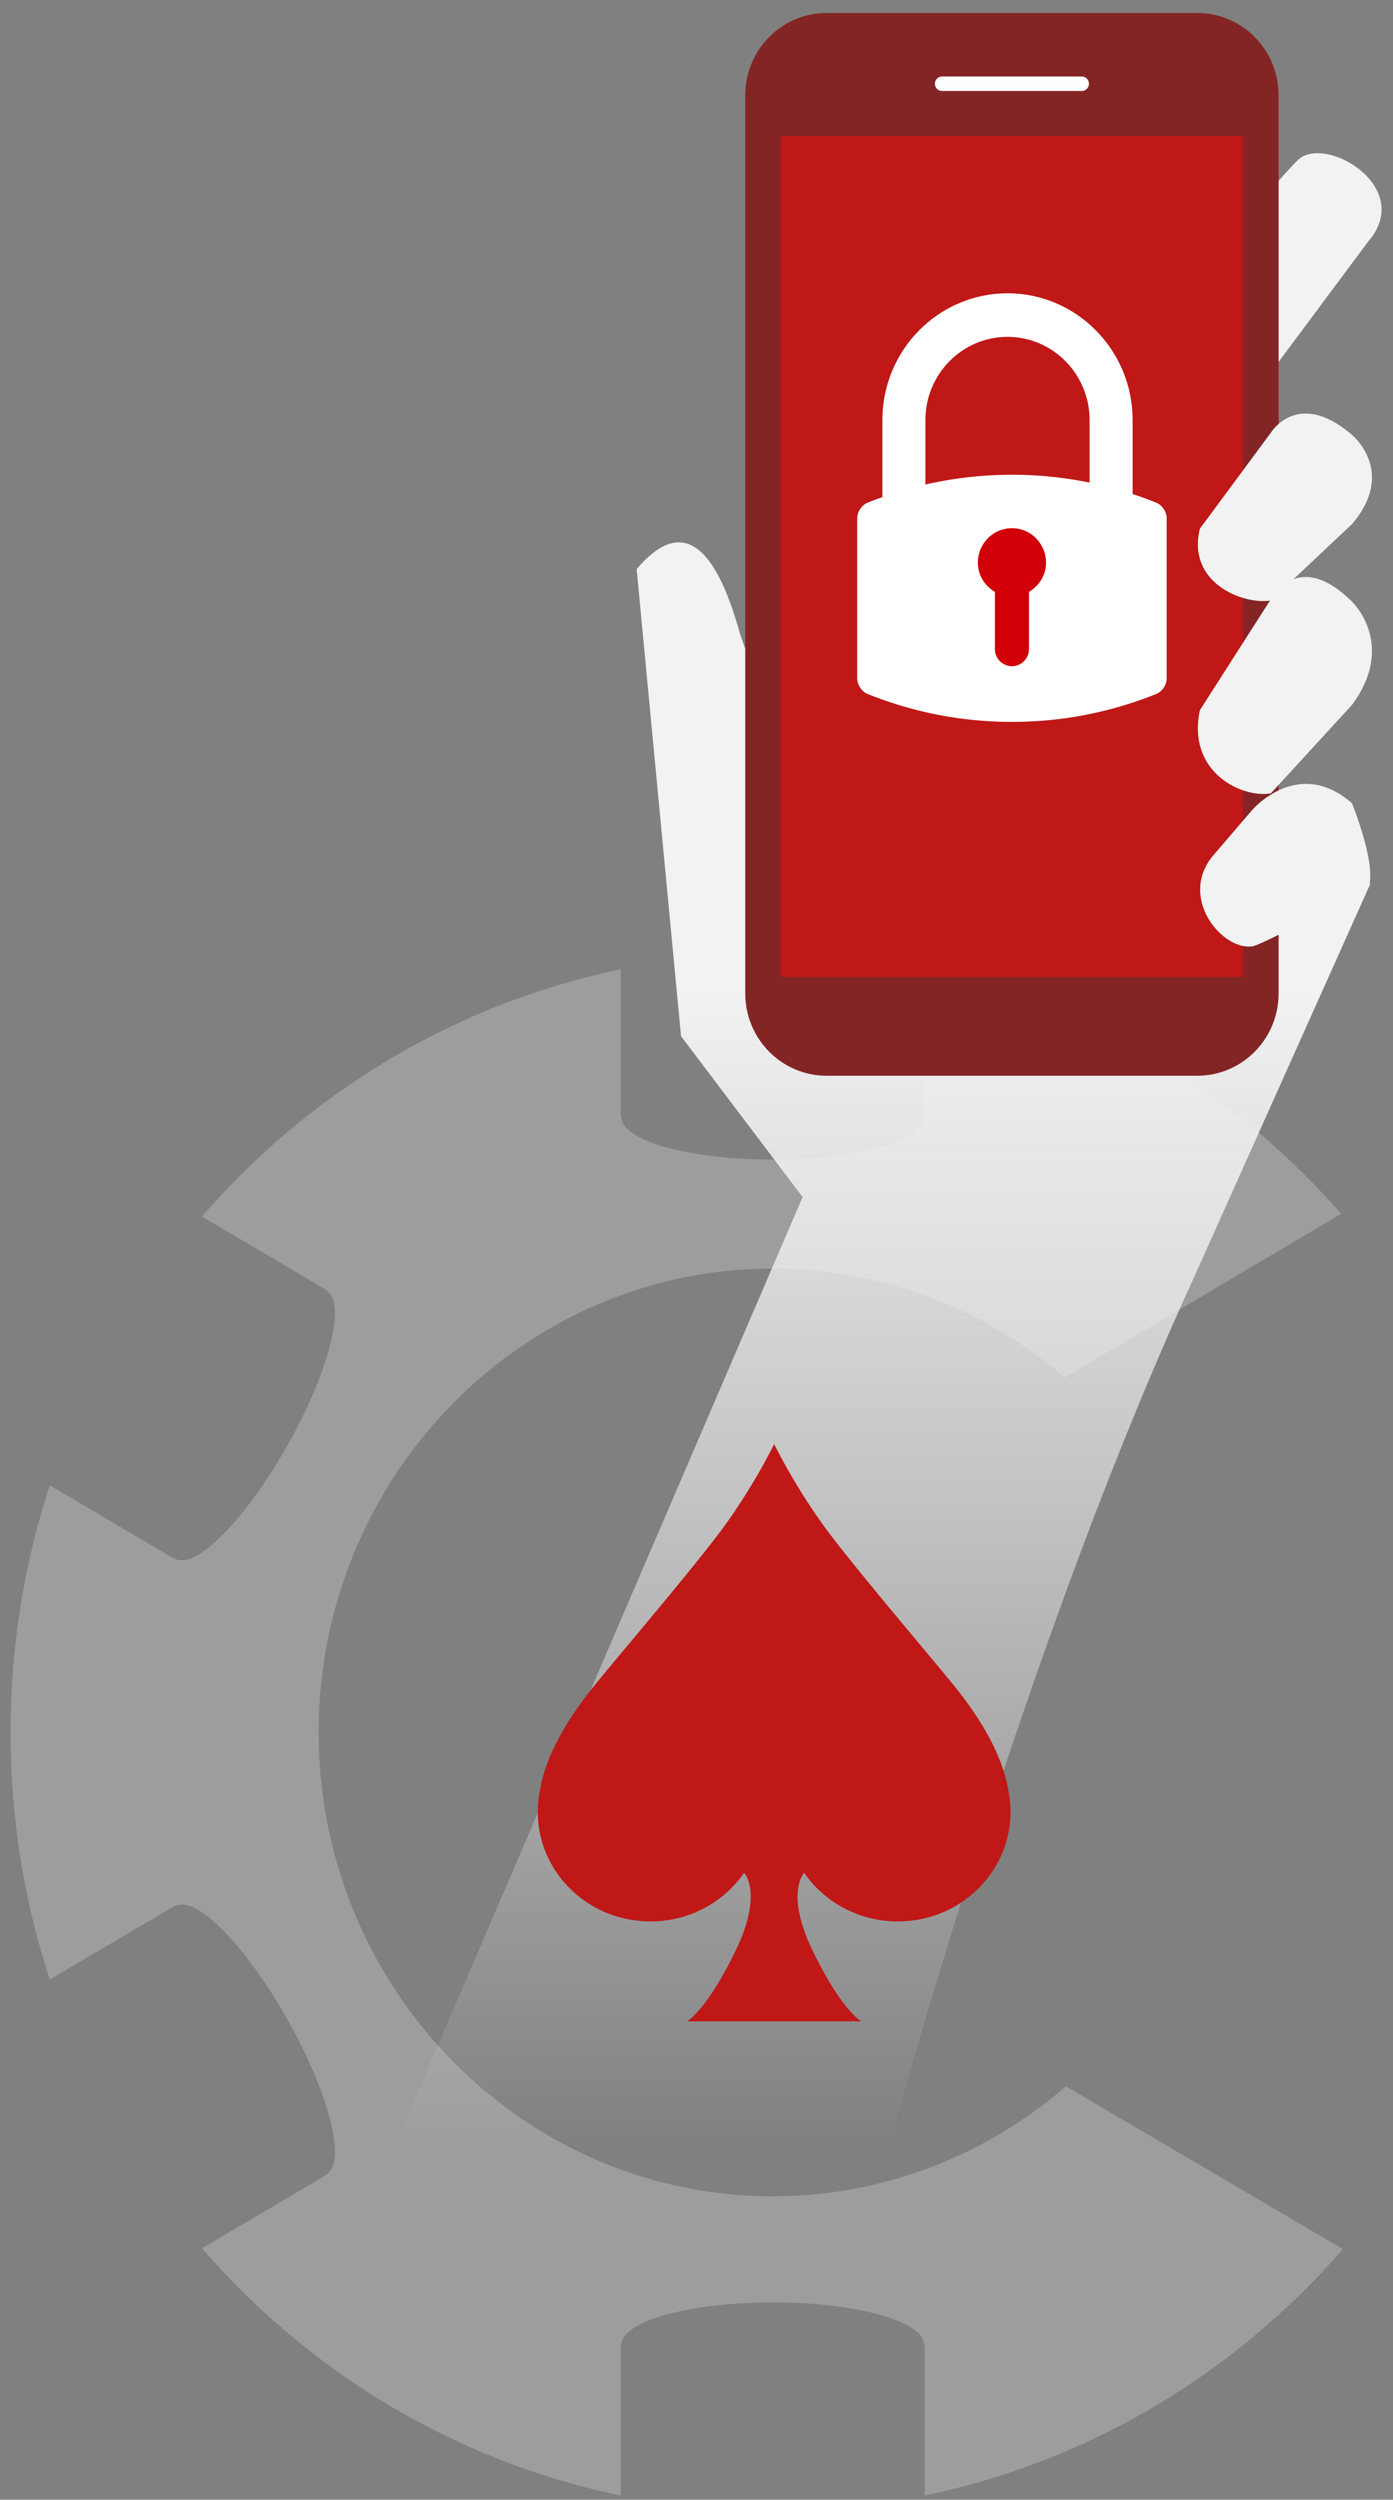 <svg xmlns="http://www.w3.org/2000/svg" width="97" height="174" viewBox="0 0 97 174">
    <rect x="0" y="0" width="97" height="174" fill="#808080" stroke="none"/>
    <defs>
        <linearGradient id="a" x1="50%" x2="50%" y1="74.583%" y2="20.39%">
            <stop offset="0%" stop-color="#FFF" stop-opacity="0"/>
            <stop offset="100%" stop-color="#F2F2F2"/>
        </linearGradient>
    </defs>
    <g fill="none" fill-rule="evenodd">
        <path fill="#CFC6C7" fill-rule="nonzero" d="M74.224 145.222c-5.512 4.773-12.64 7.655-20.414 7.655-17.435 0-31.62-14.486-31.62-32.286 0-17.803 14.184-32.288 31.62-32.288 7.736 0 14.83 2.854 20.33 7.582L93.39 84.49a55.76 55.76 0 0 0-2.054-2.22c-4.874-4.976-10.549-8.882-16.867-11.614a52.06 52.06 0 0 0-10.076-3.183V77.5c0 .155-.023.301-.068.44-.312 1.548-4.9 2.775-10.515 2.775s-10.204-1.227-10.514-2.775a1.39 1.39 0 0 1-.07-.44V67.474a51.999 51.999 0 0 0-10.073 3.183c-6.32 2.732-11.996 6.638-16.87 11.615a53.284 53.284 0 0 0-2.217 2.41l8.492 5.005c.13.078.242.173.337.28 1.156 1.048-.096 5.721-2.905 10.684-2.806 4.964-6.141 8.41-7.61 7.912a1.32 1.32 0 0 1-.406-.159l-8.507-5.014A55.022 55.022 0 0 0 .739 120.59c0 5.91.916 11.676 2.729 17.2l8.507-5.014c.129-.079.268-.13.406-.161 1.469-.498 4.804 2.946 7.611 7.913 2.807 4.963 4.06 9.636 2.904 10.683a1.387 1.387 0 0 1-.337.28l-8.493 5.007c.713.823 1.451 1.627 2.218 2.41 4.874 4.975 10.55 8.882 16.87 11.613a51.79 51.79 0 0 0 10.073 3.183v-10.226c0-.155.024-.303.07-.44.31-1.547 4.9-2.775 10.514-2.775 5.615 0 10.203 1.228 10.515 2.775.045.137.068.285.068.44v10.226a51.788 51.788 0 0 0 10.075-3.182c6.318-2.731 11.993-6.638 16.868-11.614a54.552 54.552 0 0 0 2.173-2.356l-19.286-11.33z" opacity=".404"/>
        <path fill="url(#a)" d="M85.65 23.78s-3.392-.465-8.297-1.002c-.74-5.522-9.286-6.36-9.286-6.36l-23.364-1.709-2.93-8.282c-1.805-6.579-4.208-8.097-7.21-4.554l3.089 32.51 8.465 11.2C16.014 115.585.709 151.145.202 152.26h41.57c.458-1.327 13.092-60.849 31.701-101.309l12.177-27.17z" transform="translate(9.77 37.74)"/>
        <path fill="#F2F2F2" d="M95.287 16.793L71.52 48.708s-1.598 1.857-3.489.308l-2.092-1.712s-3.865-3.163-.601-6.957C80.363 22.532 88.7 12.805 90.347 11.166c1.852-1.876 8.204 1.833 4.94 5.627z"/>
        <path fill="#842525" d="M83.374.904H57.558c-3.126 0-5.663 2.567-5.663 5.728V69.15c0 3.163 2.537 5.73 5.663 5.73h25.816c3.126 0 5.66-2.567 5.66-5.73V6.632c0-3.16-2.534-5.728-5.66-5.728"/>
        <path fill="#FEFEFE" d="M65.597 5.325h9.733c.272 0 .496.227.496.503 0 .279-.224.505-.496.505h-9.733a.5.5 0 0 1-.494-.505.5.5 0 0 1 .494-.503"/>
        <path fill="#BF1817" d="M54.38 67.994h32.173V9.466H54.38z"/>
        <path fill="#F2F2F2" d="M94.139 30.263s3.141 2.561 0 6.224L88.494 41.8c-1.967.313-5.868-1.25-4.941-5.002l4.94-6.675s1.812-3.007 5.476 0l.17.14z"/>
        <path fill="#F2F2F2" d="M94.139 41.871s3.141 2.964 0 7.202l-5.645 6.15c-1.967.362-5.868-1.447-4.941-5.788l4.94-7.725s1.812-3.48 5.476 0l.17.161z"/>
        <path fill="#F2F2F2" d="M94.139 55.903s1.766 4.325 1.148 5.904c-4.946 2.645-7.638 4-8.076 4.064-2.114.313-5.216-3.429-2.703-6.358l2.703-3.151s3.094-3.606 6.758-.598l.17.139z"/>
        <path fill="#FFF" d="M78.87 35.52v-6.285c-.002-4.864-3.91-8.82-8.714-8.82s-8.712 3.956-8.712 8.82v6.284h2.995v-6.284c0-3.191 2.564-5.788 5.717-5.788 3.153 0 5.717 2.597 5.717 5.788v6.284h2.996z"/>
        <path fill="#FFF" d="M81.24 47.217V35.99h-.004c-.037-.425-.336-.846-.723-1.001a26.875 26.875 0 0 0-10.047-1.942c-3.454 0-6.834.654-10.046 1.942-.388.156-.686.576-.724 1.001h-.004v11.227c0 .455.313.924.728 1.09a26.876 26.876 0 0 0 10.047 1.942c3.454 0 6.834-.654 10.045-1.941.416-.168.728-.636.728-1.091"/>
        <path fill="#D20008" d="M68.093 39.168c0-1.327 1.062-2.402 2.373-2.402 1.31 0 2.373 1.074 2.373 2.402 0 .88-.49 1.616-1.186 2.033v3.972c0 .663-.53 1.2-1.187 1.2a1.193 1.193 0 0 1-1.187-1.2v-3.972c-.695-.417-1.186-1.153-1.186-2.033"/>
        <path fill="#BF1817" fill-rule="nonzero" d="M66.615 117.56c-1.485-1.861-7.257-8.593-9.304-11.421a43.3 43.3 0 0 1-3.385-5.577v-.08s-.006.015-.02.04l-.017-.04v.08a43.36 43.36 0 0 1-3.385 5.577c-2.048 2.828-7.819 9.56-9.304 11.421-1.33 1.673-3.174 4.353-3.616 7.143a7.448 7.448 0 0 0-.136 1.412c0 4.217 3.513 7.631 7.847 7.631 2.718 0 5.113-1.344 6.522-3.387.233.286 1.174 1.76-.593 5.42-1.985 4.116-3.372 4.919-3.372 4.919H59.96s-1.386-.803-3.374-4.92c-1.763-3.659-.823-5.133-.59-5.42 1.409 2.045 3.803 3.388 6.522 3.388 4.333 0 7.846-3.414 7.846-7.631 0-.481-.048-.955-.135-1.412-.442-2.79-2.285-5.47-3.615-7.143"/>
    </g>
</svg>
